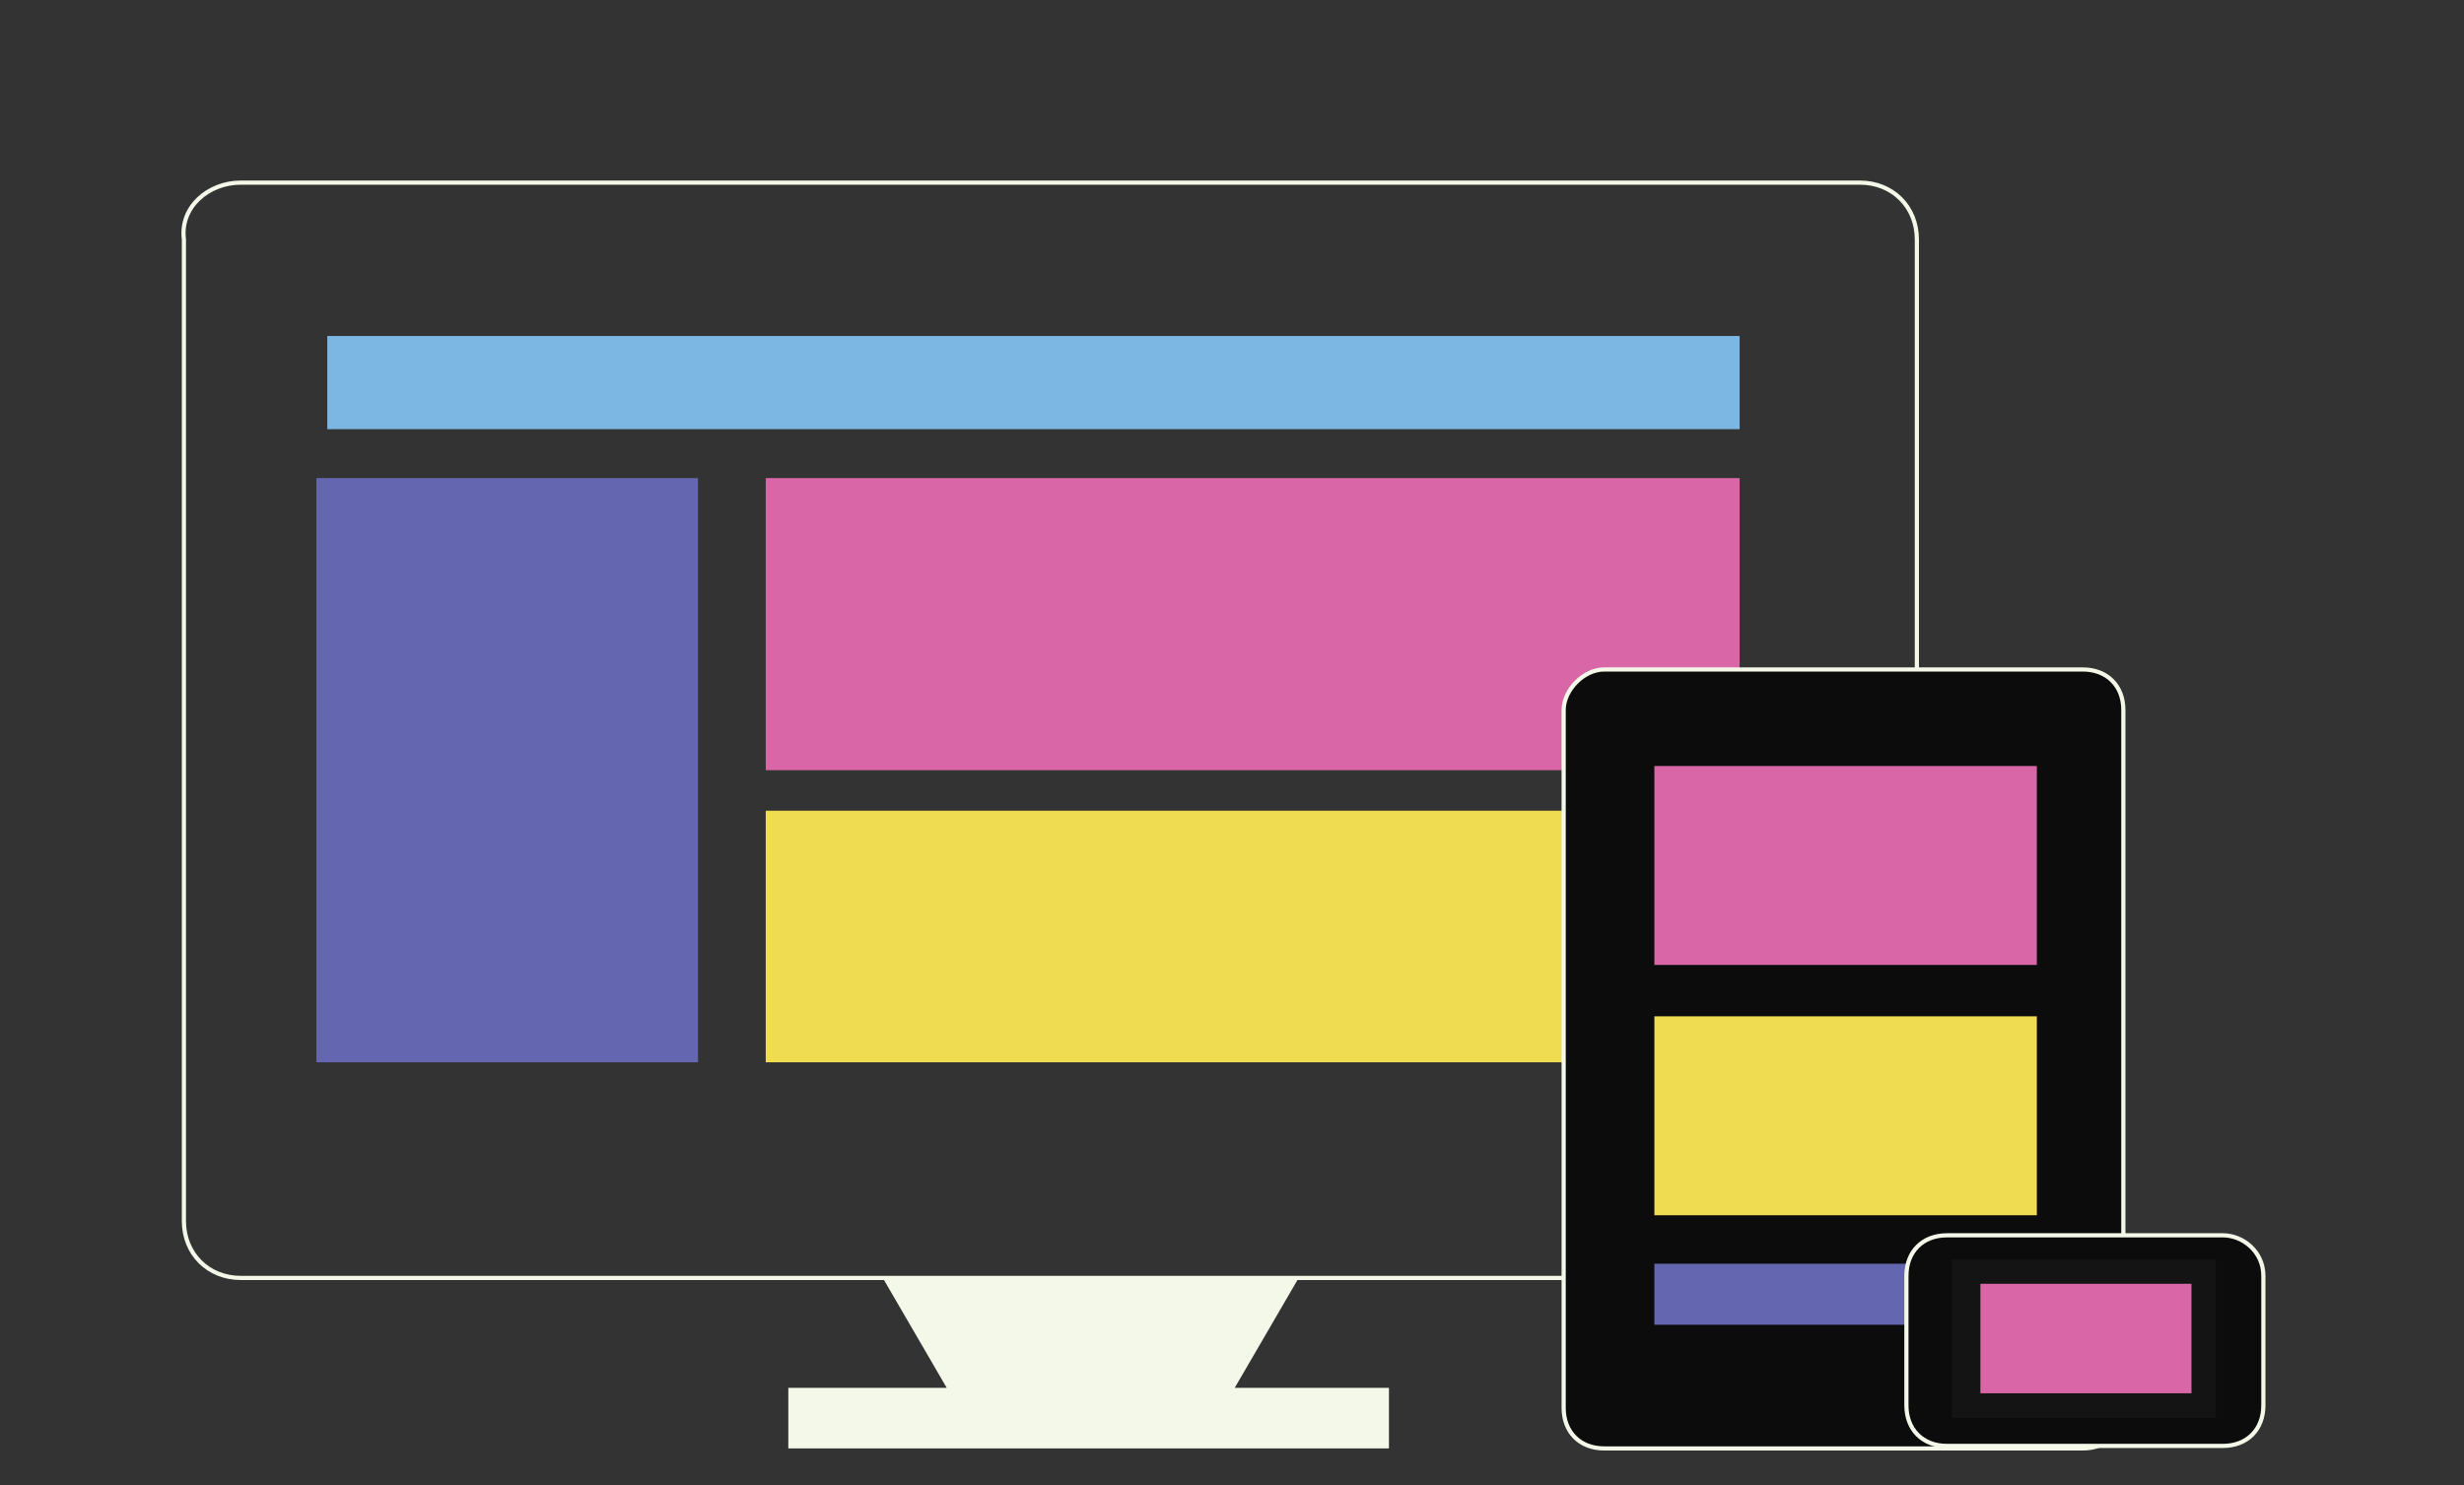 <?xml version="1.0" encoding="utf-8"?>
<!-- Generator: Adobe Illustrator 21.0.2, SVG Export Plug-In . SVG Version: 6.00 Build 0)  -->
<svg version="1.1" id="Layer_1" xmlns="http://www.w3.org/2000/svg" xmlns:xlink="http://www.w3.org/1999/xlink" x="0px" y="0px"
	 viewBox="0 0 589.5 355.4" style="enable-background:new 0 0 589.5 355.4;" xml:space="preserve">
<rect x="0" y="0" width="589.5" height="355.4" fill="#333333" stroke="none"/>
<style type="text/css">
	.st0{display:none;}
	.st1{display:inline;}
	.st2{clip-path:url(#SVGID_2_);fill:none;stroke:#FAFDFA;stroke-miterlimit:10;}
	.st3{display:inline;fill:#D967A7;}
	.st4{display:inline;fill:#E9E9F5;}
	.st5{display:inline;fill:#F0DC51;}
	.st6{display:inline;fill:#6467AF;}
	.st7{display:inline;fill:#C4CBD6;}
	.st8{clip-path:url(#SVGID_4_);fill:none;stroke:#E5F4F8;stroke-width:0.25;stroke-miterlimit:10;}
	.st9{clip-path:url(#SVGID_6_);fill:none;stroke:#F4F8E8;stroke-miterlimit:10;}
	.st10{clip-path:url(#SVGID_8_);fill:#D4D4D4;}
	.st11{clip-path:url(#SVGID_10_);fill:none;stroke:#D4D4D4;stroke-width:0.25;stroke-miterlimit:10;}
	.st12{fill:#F4F8E8;}
	.st13{clip-path:url(#SVGID_12_);fill:none;stroke:#F4F8E8;stroke-miterlimit:10;}
	.st14{fill:#7CB7E4;}
	.st15{fill:#6467AF;}
	.st16{fill:#D967A7;}
	.st17{fill:#F0DC51;}
	.st18{clip-path:url(#SVGID_14_);fill:#0C0C0C;}
	.st19{clip-path:url(#SVGID_16_);fill:none;stroke:#F4F8E8;stroke-miterlimit:10;}
	.st20{clip-path:url(#SVGID_18_);fill:#0C0C0C;}
	.st21{clip-path:url(#SVGID_20_);fill:none;stroke:#F4F8E8;stroke-miterlimit:10;}
	.st22{fill:#141414;}
	.st23{clip-path:url(#SVGID_22_);fill:#7CB7E4;}
	.st24{clip-path:url(#SVGID_24_);fill:#C97EB5;}
	.st25{display:inline;fill:#FAFDFF;}
</style>
<g class="st0">
	<g class="st1">
		<g>
			<g>
				<defs>
					<rect id="SVGID_1_" x="223" y="114" width="139.4" height="234"/>
				</defs>
				<clipPath id="SVGID_2_">
					<use xlink:href="#SVGID_1_"  style="overflow:visible;"/>
				</clipPath>
				<path class="st2" d="M334.7,346.6h-84.1c-15.8,0-26.3-10.5-26.3-26.3V141.6c0-15.8,10.5-26.3,26.3-26.3h84.1
					c15.8,0,26.3,10.5,26.3,26.3v178.7C361,333.5,350.5,346.6,334.7,346.6"/>
			</g>
		</g>
	</g>
	<rect x="249.7" y="142.4" class="st3" width="88" height="49.4"/>
	<rect x="249.7" y="199.9" class="st4" width="88" height="49.4"/>
	<polygon class="st5" points="312.9,165.7 302.2,171.9 291.5,178 291.5,165.7 291.5,153.4 302.2,159.5 	"/>
	<polygon class="st6" points="313,226 302.3,232.2 291.6,238.4 291.6,226 291.6,213.7 302.3,219.8 	"/>
	<rect x="250" y="257.5" class="st6" width="88" height="47.7"/>
	<polygon class="st5" points="311.9,281.8 301.2,287.9 290.5,294.1 290.5,281.8 290.5,269.4 301.2,275.6 	"/>
	<polygon class="st7" points="311.2,129 276.4,129 274.6,127.2 274.6,124.7 276.4,122.9 311.2,122.9 313,124.7 313,127.2 	"/>
	<g class="st1">
		<g>
			<g>
				<defs>
					<rect id="SVGID_3_" x="223" y="114" width="139.4" height="234"/>
				</defs>
				<clipPath id="SVGID_4_">
					<use xlink:href="#SVGID_3_"  style="overflow:visible;"/>
				</clipPath>
				<path class="st8" d="M298.3,335.8h-6.1c-2.5,0-4.6-2-4.6-4.6v-6.1c0-2.5,2-4.5,4.6-4.5h6.1c2.5,0,4.6,2,4.6,4.5v6.1
					C302.8,333.8,300.8,335.8,298.3,335.8z"/>
			</g>
		</g>
	</g>
</g>
<g class="st0">
	<g class="st1">
		<g>
			<g>
				<defs>
					<rect id="SVGID_5_" x="226" y="19.1" width="452.7" height="326.4"/>
				</defs>
				<clipPath id="SVGID_6_">
					<use xlink:href="#SVGID_5_"  style="overflow:visible;"/>
				</clipPath>
				<path class="st9" d="M337.8,344.1h-84.1c-15.8,0-26.3-10.5-26.3-26.3V139.1c0-15.8,10.5-26.3,26.3-26.3h84.1
					c15.8,0,26.3,10.5,26.3,26.3v178.7C364.1,330.9,353.6,344.1,337.8,344.1z"/>
			</g>
		</g>
	</g>
	<rect x="251.6" y="145.4" class="st5" width="88" height="54.5"/>
	<rect x="251.6" y="184.3" class="st6" width="88" height="124.7"/>
	<polygon class="st5" points="324.7,241.9 301.1,255.5 277.5,269.2 277.5,241.9 277.5,214.7 301.1,228.3 	"/>
	<g class="st1">
		<g>
			<g>
				<defs>
					<rect id="SVGID_7_" x="226" y="19.1" width="452.7" height="326.4"/>
				</defs>
				<clipPath id="SVGID_8_">
					<use xlink:href="#SVGID_7_"  style="overflow:visible;"/>
				</clipPath>
				<path class="st10" d="M310.8,132.1H276c-1,0-1.8-0.8-1.8-1.8v-2.5c0-1,0.8-1.8,1.8-1.8h34.8c1,0,1.8,0.8,1.8,1.8v2.5
					C312.6,131.3,311.8,132.1,310.8,132.1"/>
			</g>
		</g>
		<g>
			<g>
				<defs>
					<rect id="SVGID_9_" x="226" y="19.1" width="452.7" height="326.4"/>
				</defs>
				<clipPath id="SVGID_10_">
					<use xlink:href="#SVGID_9_"  style="overflow:visible;"/>
				</clipPath>
				<path class="st11" d="M297.2,333.2h-6.1c-2.5,0-4.5-2-4.5-4.5v-6.1c0-2.5,2-4.5,4.5-4.5h6.1c2.5,0,4.5,2,4.5,4.5v6.1
					C301.8,331.2,299.7,333.2,297.2,333.2z"/>
			</g>
		</g>
	</g>
	<g class="st1">
		<path class="st12" d="M421.6,81.9v30.9h29.7v7.9h-29.7v31.2h-8.4v-31.2h-29.7v-7.9h29.7V81.9H421.6z"/>
	</g>
</g>
<g>
	<g>
		<g>
			<g>
				<defs>
					<rect id="SVGID_11_" x="42.5" y="42.4" width="500.3" height="305.6"/>
				</defs>
				<clipPath id="SVGID_12_">
					<use xlink:href="#SVGID_11_"  style="overflow:visible;"/>
				</clipPath>
				<path class="st13" d="M57.6,43.7H445c7.8,0,13.6,5.8,13.6,13.6v234.9c0,7.8-5.8,13.6-13.6,13.6H57.6c-7.8,0-13.6-5.8-13.6-13.6
					V57.3C43,49.6,49.8,43.7,57.6,43.7z"/>
			</g>
		</g>
	</g>
	<rect x="78.3" y="80.4" class="st14" width="337.9" height="22.3"/>
	<rect x="75.7" y="114.4" class="st15" width="91.3" height="139.8"/>
	<rect x="183.2" y="114.4" class="st16" width="233" height="69.9"/>
	<rect x="183.2" y="194" class="st17" width="233" height="60.2"/>
	<g>
		<g>
			<g>
				<defs>
					<rect id="SVGID_13_" x="42.5" y="42.4" width="500.3" height="305.6"/>
				</defs>
				<clipPath id="SVGID_14_">
					<use xlink:href="#SVGID_13_"  style="overflow:visible;"/>
				</clipPath>
				<path class="st18" d="M383.8,160.2h114.5c5.8,0,9.7,3.9,9.7,9.7v167c0,5.8-3.9,9.7-9.7,9.7H383.8c-5.8,0-9.7-3.9-9.7-9.7v-167
					C374.1,165.1,378.9,160.2,383.8,160.2"/>
			</g>
		</g>
		<g>
			<g>
				<defs>
					<rect id="SVGID_15_" x="42.5" y="42.4" width="500.3" height="305.6"/>
				</defs>
				<clipPath id="SVGID_16_">
					<use xlink:href="#SVGID_15_"  style="overflow:visible;"/>
				</clipPath>
				<path class="st19" d="M383.8,160.2h114.5c5.8,0,9.7,3.9,9.7,9.7v167c0,5.8-3.9,9.7-9.7,9.7H383.8c-5.8,0-9.7-3.9-9.7-9.7v-167
					C374.1,165.1,378.9,160.2,383.8,160.2z"/>
			</g>
		</g>
	</g>
	<rect x="395.8" y="183.3" class="st16" width="91.5" height="47.6"/>
	<rect x="395.8" y="243.2" class="st17" width="91.5" height="47.6"/>
	<rect x="395.8" y="302.4" class="st15" width="84.5" height="14.6"/>
	<g>
		<g>
			<g>
				<defs>
					<rect id="SVGID_17_" x="42.5" y="42.4" width="500.3" height="305.6"/>
				</defs>
				<clipPath id="SVGID_18_">
					<use xlink:href="#SVGID_17_"  style="overflow:visible;"/>
				</clipPath>
				<path class="st20" d="M541.5,305.3v31c0,5.8-3.9,9.7-9.7,9.7h-66c-5.8,0-9.7-3.9-9.7-9.7v-31c0-5.8,3.9-9.7,9.7-9.7h66
					C536.6,295.6,541.5,299.5,541.5,305.3"/>
			</g>
		</g>
		<g>
			<g>
				<defs>
					<rect id="SVGID_19_" x="42.5" y="42.4" width="500.3" height="305.6"/>
				</defs>
				<clipPath id="SVGID_20_">
					<use xlink:href="#SVGID_19_"  style="overflow:visible;"/>
				</clipPath>
				<path class="st21" d="M541.5,305.3v31c0,5.8-3.9,9.7-9.7,9.7h-66c-5.8,0-9.7-3.9-9.7-9.7v-31c0-5.8,3.9-9.7,9.7-9.7h66
					C536.6,295.6,541.5,299.5,541.5,305.3z"/>
			</g>
		</g>
	</g>
	<rect x="467" y="301.4" class="st22" width="63.1" height="37.9"/>
	<rect x="473.8" y="307.2" class="st16" width="50.5" height="26.2"/>
	<g>
		<polygon class="st12" points="295.4,332.1 310.7,305.8 211.2,305.8 226.5,332.1 188.6,332.1 188.6,346.6 332.3,346.6 332.3,332.1 
					"/>
	</g>
</g>
<g class="st0">
	<g class="st1">
		<g>
			<g>
				<defs>
					<rect id="SVGID_21_" x="142.1" y="102.4" width="301.1" height="241.9"/>
				</defs>
				<clipPath id="SVGID_22_">
					<use xlink:href="#SVGID_21_"  style="overflow:visible;"/>
				</clipPath>
				<path class="st23" d="M171.9,341.1c-9.3,6.2-21.8,3.1-28-6.2c-4.7-10.1,0-22.5,10.1-27.2C161,317.8,167.2,329.4,171.9,341.1"/>
			</g>
		</g>
		<g>
			<g>
				<defs>
					<rect id="SVGID_23_" x="142.1" y="102.4" width="301.1" height="241.9"/>
				</defs>
				<clipPath id="SVGID_24_">
					<use xlink:href="#SVGID_23_"  style="overflow:visible;"/>
				</clipPath>
				<path class="st24" d="M386.5,182.5l17.9,33.4c9.3-4.7,12.4-16.3,7.8-25.7C407.5,180.9,395.8,177.8,386.5,182.5"/>
			</g>
		</g>
	</g>
	<polygon class="st25" points="335.2,102.4 294,151.4 234.9,220.6 163.3,304.5 178.1,334.1 288.5,321.6 379.5,310.8 443.2,303 
		389.6,202.7 	"/>
</g>
</svg>
